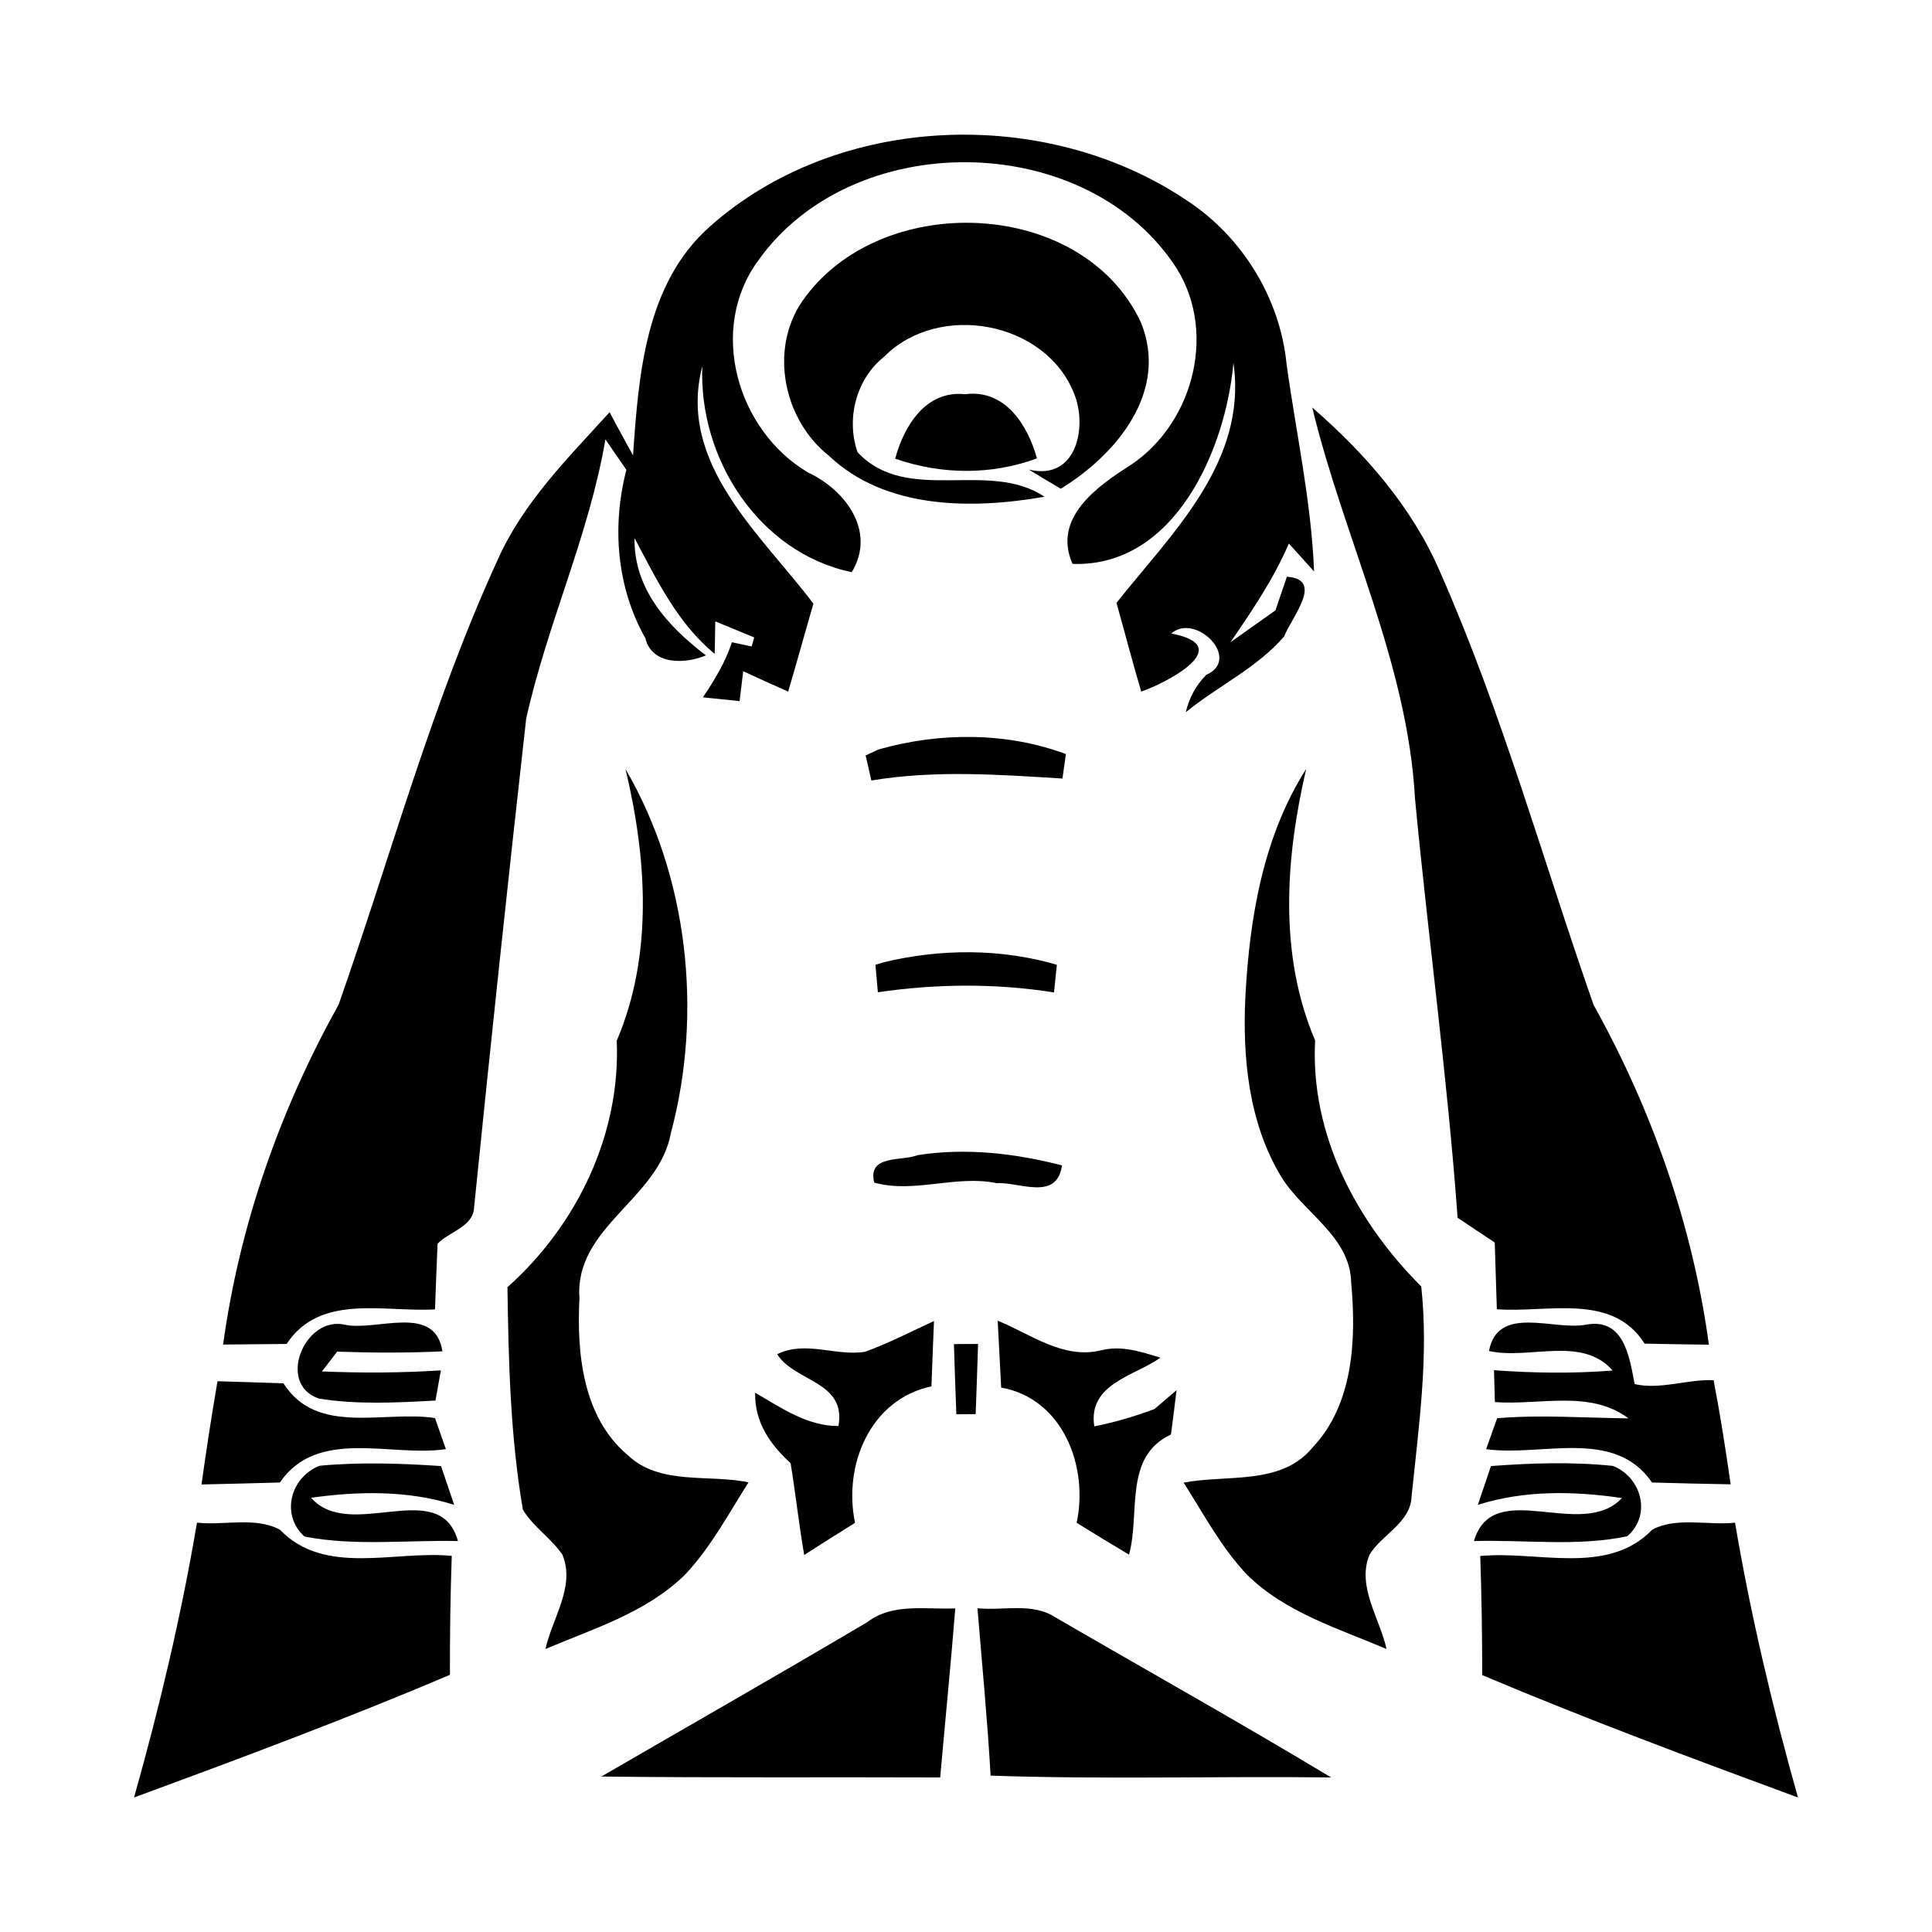 <svg width="128pt" height="128pt" viewBox="0 0 128 128" version="1.1" xmlns="http://www.w3.org/2000/svg"><path d=" M 47.04 15.00 C 55.51 7.47 69.25 7.00 78.57 13.24 C 82.27 15.63 84.81 19.74 85.24 24.13 C 85.87 28.70 86.88 33.23 87.06 37.86 C 86.50 37.24 85.95 36.62 85.39 36.01 C 84.38 38.36 82.96 40.45 81.52 42.55 C 82.27 42.02 83.76 40.97 84.50 40.44 C 84.69 39.89 85.07 38.77 85.26 38.21 C 87.75 38.38 85.60 40.85 85.08 42.16 C 83.30 44.24 80.67 45.46 78.56 47.19 C 78.79 46.22 79.24 45.39 79.92 44.71 C 82.29 43.66 79.22 40.56 77.60 41.97 C 82.02 42.82 77.21 45.27 75.61 45.82 C 75.03 43.87 74.52 41.90 73.97 39.94 C 77.66 35.29 82.65 30.61 81.72 24.04 C 81.20 29.81 77.82 37.59 71.06 37.36 C 69.70 34.31 72.72 32.20 74.91 30.81 C 79.17 27.97 80.72 21.70 77.71 17.41 C 71.60 8.59 56.46 8.52 50.25 17.24 C 46.88 21.79 48.83 28.52 53.53 31.30 C 55.99 32.45 58.08 35.18 56.43 37.91 C 50.26 36.61 46.28 30.37 46.53 24.26 C 44.85 30.71 50.41 35.39 53.89 39.99 C 53.33 41.93 52.79 43.88 52.22 45.82 C 51.22 45.38 50.23 44.93 49.24 44.47 C 49.18 44.96 49.06 45.96 49.00 46.45 L 46.57 46.20 C 47.34 45.06 48.06 43.87 48.49 42.55 C 48.82 42.62 49.47 42.76 49.80 42.83 L 49.97 42.23 C 49.11 41.88 48.25 41.52 47.39 41.17 L 47.35 43.32 C 44.88 41.29 43.51 38.41 42.04 35.65 C 41.98 39.02 44.25 41.51 46.77 43.42 C 45.42 44.00 43.19 44.08 42.76 42.29 C 40.85 38.91 40.53 34.86 41.50 31.13 C 41.04 30.46 40.58 29.79 40.11 29.11 C 39.03 35.45 36.25 41.35 34.86 47.62 C 33.65 58.40 32.50 69.19 31.41 79.99 C 31.36 81.29 29.74 81.60 28.99 82.40 C 28.93 83.85 28.87 85.30 28.82 86.75 C 25.47 86.95 21.20 85.67 18.99 89.04 C 17.59 89.05 16.19 89.07 14.78 89.08 C 15.87 81.17 18.54 73.54 22.43 66.57 C 25.88 56.76 28.60 46.64 32.94 37.16 C 34.63 33.32 37.62 30.35 40.39 27.31 C 40.89 28.27 41.42 29.22 41.94 30.17 C 42.31 24.84 42.75 18.79 47.04 15.00 Z" /><path d=" M 53.13 19.99 C 58.20 12.61 71.66 13.02 75.58 21.34 C 77.47 25.93 73.97 30.12 70.28 32.38 C 69.57 31.96 68.86 31.54 68.16 31.11 C 71.37 31.89 72.04 28.21 71.17 26.10 C 69.29 21.27 62.19 19.98 58.58 23.63 C 56.72 25.10 56.04 27.76 56.82 29.97 C 60.13 33.47 65.47 30.42 69.20 32.91 C 64.39 33.75 58.67 33.76 54.90 30.18 C 51.92 27.82 50.96 23.19 53.13 19.99 Z" /><path d=" M 59.31 30.39 C 59.88 28.22 61.36 25.83 63.94 26.12 C 66.58 25.76 68.10 28.17 68.70 30.37 C 65.66 31.49 62.36 31.45 59.31 30.39 Z" /><path d=" M 86.94 27.00 C 90.44 30.04 93.58 33.62 95.42 37.92 C 99.52 47.21 102.23 57.02 105.58 66.58 C 109.46 73.55 112.14 81.18 113.22 89.09 C 111.80 89.07 110.38 89.05 108.96 89.02 C 106.81 85.61 102.49 87.00 99.17 86.74 C 99.12 85.26 99.08 83.79 99.03 82.32 C 98.21 81.78 97.39 81.23 96.57 80.68 C 95.90 71.41 94.63 62.19 93.75 52.94 C 93.26 43.91 89.04 35.69 86.94 27.00 Z" /><path d=" M 58.22 49.65 C 62.23 48.51 66.69 48.49 70.62 49.96 L 70.39 51.58 C 66.18 51.32 61.95 51.01 57.73 51.71 L 57.35 50.05 L 58.22 49.65 Z" /><path d=" M 41.44 50.95 C 45.60 58.08 46.57 67.13 44.45 75.06 C 43.65 79.46 38.05 81.28 38.39 86.01 C 38.20 89.64 38.61 93.88 41.56 96.38 C 43.69 98.44 46.94 97.65 49.59 98.21 C 48.27 100.29 47.10 102.50 45.40 104.31 C 42.86 106.82 39.35 107.89 36.14 109.25 C 36.57 107.24 38.14 105.11 37.26 103.00 C 36.51 101.90 35.32 101.16 34.64 100.01 C 33.81 95.15 33.69 90.20 33.62 85.28 C 38.21 81.19 41.13 75.16 40.86 68.95 C 43.29 63.26 42.85 56.84 41.44 50.95 Z" /><path d=" M 82.51 66.00 C 82.79 60.79 83.69 55.42 86.54 50.94 C 85.17 56.83 84.70 63.24 87.13 68.93 C 86.80 75.14 89.86 80.94 94.16 85.23 C 94.67 89.82 93.99 94.55 93.52 99.15 C 93.45 100.90 91.56 101.64 90.73 103.01 C 89.87 105.12 91.43 107.24 91.86 109.25 C 88.66 107.89 85.14 106.83 82.60 104.31 C 80.90 102.51 79.74 100.30 78.42 98.23 C 81.29 97.67 84.87 98.44 86.96 95.90 C 89.68 93.03 89.86 88.71 89.52 84.99 C 89.46 81.90 86.36 80.37 84.89 77.97 C 82.73 74.41 82.31 70.09 82.51 66.00 Z" /><path d=" M 58.56 63.75 C 62.30 62.85 66.32 62.83 70.02 63.92 C 69.97 64.38 69.88 65.29 69.83 65.75 C 65.95 65.14 62.04 65.17 58.16 65.74 C 58.12 65.28 58.04 64.38 58.00 63.92 L 58.56 63.75 Z" /><path d=" M 57.92 78.35 C 57.45 76.47 59.78 76.95 60.80 76.53 C 64.00 76.03 67.25 76.41 70.36 77.21 C 70.02 79.61 67.51 78.29 66.04 78.39 C 63.34 77.82 60.55 79.09 57.92 78.35 Z" /><path d=" M 57.31 89.56 C 58.88 88.99 60.36 88.22 61.88 87.52 C 61.82 88.96 61.76 90.40 61.71 91.85 C 57.64 92.71 55.85 97.10 56.65 100.89 C 55.53 101.59 54.40 102.30 53.28 103.02 C 52.93 101.00 52.71 98.96 52.38 96.94 C 51.00 95.68 49.99 94.21 50.03 92.27 C 51.74 93.26 53.46 94.48 55.55 94.48 C 56.08 91.50 52.66 91.57 51.49 89.72 C 53.37 88.79 55.37 89.87 57.31 89.56 Z" /><path d=" M 66.10 87.50 C 68.29 88.39 70.45 90.08 72.96 89.46 C 74.30 89.12 75.61 89.56 76.88 89.95 C 75.17 91.17 72.06 91.67 72.50 94.50 C 73.86 94.23 75.19 93.84 76.49 93.35 C 76.86 93.04 77.59 92.41 77.95 92.10 C 77.83 93.08 77.71 94.06 77.58 95.04 C 74.42 96.51 75.56 100.26 74.80 103.00 C 73.64 102.31 72.48 101.60 71.33 100.89 C 72.13 97.18 70.43 92.66 66.33 91.93 C 66.25 90.45 66.18 88.98 66.10 87.50 Z" /><path d=" M 21.13 92.66 C 18.28 91.71 20.20 87.09 22.91 87.78 C 25.01 88.18 28.84 86.37 29.31 89.53 C 26.99 89.64 24.66 89.63 22.34 89.55 C 22.09 89.88 21.58 90.53 21.33 90.86 C 23.95 90.97 26.59 90.96 29.21 90.79 L 28.85 92.79 C 26.28 92.93 23.68 93.07 21.13 92.66 Z" /><path d=" M 98.65 89.51 C 99.22 86.41 102.94 88.16 105.04 87.77 C 107.59 87.27 107.95 89.87 108.30 91.70 C 109.99 92.09 111.80 91.37 113.53 91.44 C 113.97 93.73 114.33 96.03 114.66 98.34 C 112.92 98.31 111.18 98.27 109.45 98.22 C 106.95 94.56 102.12 96.53 98.46 96.01 C 98.64 95.50 99.01 94.47 99.19 93.96 C 102.09 93.72 104.99 93.94 107.89 93.97 C 105.33 92.05 101.98 93.12 99.04 92.89 C 99.03 92.36 99.00 91.31 98.98 90.78 C 101.60 90.97 104.22 91.01 106.84 90.80 C 104.80 88.47 101.32 90.10 98.65 89.51 Z" /><path d=" M 63.20 89.05 C 63.60 89.05 64.40 89.04 64.80 89.04 C 64.75 90.59 64.70 92.14 64.64 93.69 C 64.32 93.69 63.68 93.70 63.36 93.70 C 63.30 92.15 63.25 90.60 63.20 89.05 Z" /><path d=" M 14.41 91.51 C 15.87 91.55 17.32 91.60 18.78 91.65 C 21.00 95.15 25.42 93.43 28.82 93.95 C 29.00 94.47 29.36 95.49 29.54 96.01 C 25.87 96.55 21.05 94.56 18.54 98.22 C 16.81 98.27 15.08 98.31 13.35 98.35 C 13.67 96.06 14.02 93.78 14.41 91.51 Z" /><path d=" M 21.17 97.11 C 23.84 96.86 26.54 96.95 29.22 97.13 L 30.09 99.70 C 27.01 98.73 23.77 98.79 20.61 99.23 C 23.20 102.19 29.14 97.75 30.34 102.10 C 26.95 102.02 23.50 102.45 20.17 101.80 C 18.57 100.34 19.25 97.87 21.17 97.11 Z" /><path d=" M 98.78 97.13 C 101.46 96.93 104.18 96.84 106.86 97.12 C 108.76 97.87 109.44 100.38 107.81 101.78 C 104.49 102.48 101.03 102.00 97.65 102.10 C 98.93 97.79 104.75 102.12 107.46 99.25 C 104.28 98.78 101.01 98.72 97.91 99.70 L 98.78 97.13 Z" /><path d=" M 13.05 100.88 C 14.85 101.08 16.92 100.47 18.55 101.35 C 21.52 104.44 26.13 102.71 29.93 103.08 C 29.84 105.71 29.80 108.34 29.81 110.96 C 22.92 113.89 15.90 116.50 8.88 119.09 C 10.57 113.10 12.01 107.03 13.05 100.88 Z" /><path d=" M 109.47 101.34 C 111.09 100.48 113.16 101.08 114.95 100.88 C 115.99 107.02 117.43 113.09 119.12 119.09 C 112.10 116.50 105.09 113.89 98.20 110.98 C 98.20 108.35 98.16 105.71 98.07 103.09 C 101.87 102.72 106.49 104.43 109.47 101.34 Z" /><path d=" M 57.46 107.47 C 59.15 106.18 61.33 106.65 63.29 106.56 C 62.99 110.30 62.62 114.03 62.29 117.76 C 54.81 117.73 47.33 117.79 39.84 117.70 C 45.72 114.29 51.62 110.93 57.46 107.47 Z" /><path d=" M 64.76 106.55 C 66.45 106.73 68.37 106.15 69.90 107.14 C 75.99 110.68 82.15 114.12 88.19 117.76 C 80.67 117.67 73.14 117.90 65.63 117.64 C 65.42 113.93 65.06 110.24 64.76 106.55 Z" /></svg>